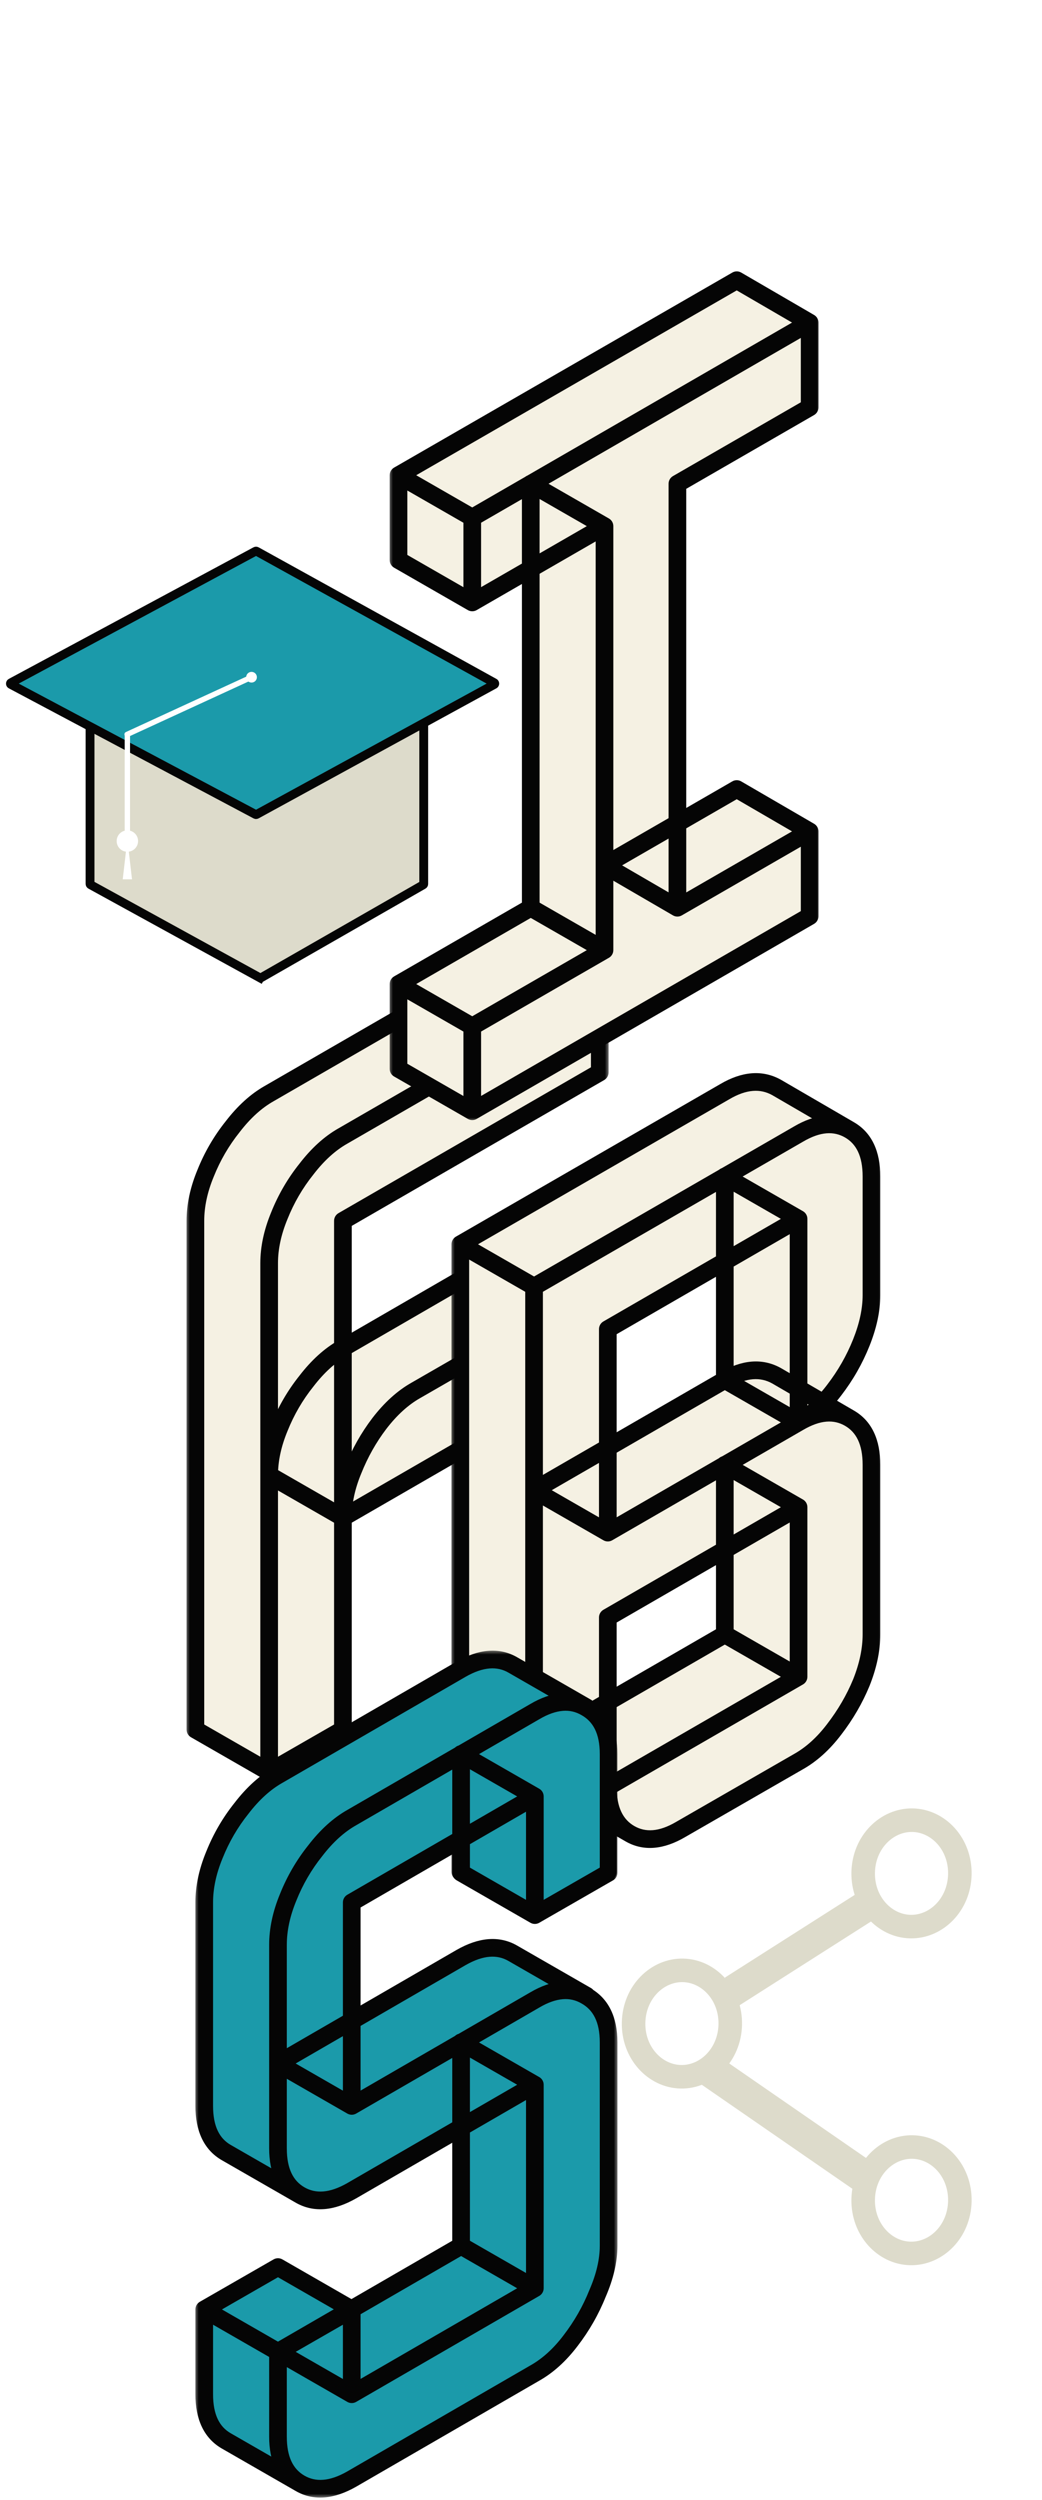 <svg width="118" height="283" viewBox="0 0 118 283" fill="none" xmlns="http://www.w3.org/2000/svg">
<line x1="79.881" y1="234.008" x2="99.066" y2="247.257" stroke="#DDDBCB" stroke-width="3.75"/>
<line y1="-1.875" x2="19.033" y2="-1.875" transform="matrix(0.843 -0.537 0.223 0.975 82.939 227.521)" stroke="#DDDBCB" stroke-width="3.75"/>
<path d="M108.697 212.192C108.625 215.618 106.024 218.162 103.097 218.1C100.17 218.039 97.678 215.388 97.75 211.961C97.822 208.535 100.423 205.991 103.35 206.053C106.278 206.114 108.769 208.766 108.697 212.192Z" stroke="#DDDBCB" stroke-width="2.666"/>
<path d="M82.697 229.192C82.625 232.618 80.024 235.162 77.097 235.1C74.169 235.039 71.678 232.388 71.75 228.961C71.822 225.535 74.423 222.991 77.35 223.053C80.278 223.114 82.769 225.766 82.697 229.192Z" stroke="#DDDBCB" stroke-width="2.666"/>
<path d="M108.697 249.192C108.625 252.618 106.024 255.162 103.097 255.1C100.17 255.039 97.678 252.388 97.75 248.961C97.822 245.535 100.423 242.991 103.35 243.053C106.278 243.114 108.769 245.766 108.697 249.192Z" stroke="#DDDBCB" stroke-width="2.666"/>
<g filter="url(#filter0_d_28_60)">
<mask id="path-6-outside-1_28_60" maskUnits="userSpaceOnUse" x="21" y="101.8" width="48" height="96" fill="black">
<rect fill="white" x="21" y="101.8" width="48" height="96"/>
<path d="M30.48 139C30.48 137.272 30.864 135.48 31.632 133.624C32.4 131.704 33.424 129.944 34.704 128.344C35.984 126.68 37.36 125.432 38.832 124.6L67.92 107.8V117.4L38.832 134.2V167.8C38.832 166.072 39.216 164.28 39.984 162.424C40.752 160.504 41.744 158.744 42.96 157.144C44.24 155.48 45.616 154.232 47.088 153.4L67.92 141.4V151L38.832 167.8V191.8L30.48 196.6V139ZM67.92 141.4L47.088 153.4C45.616 154.232 44.24 155.48 42.96 157.144C41.744 158.744 40.752 160.504 39.984 162.424C39.216 164.28 38.832 166.072 38.832 167.8L30.48 163C30.48 161.272 30.864 159.48 31.632 157.624C32.4 155.704 33.424 153.944 34.704 152.344C35.984 150.68 37.36 149.432 38.832 148.6L59.568 136.6L67.92 141.4ZM67.92 107.8L38.832 124.6C37.36 125.432 35.984 126.68 34.704 128.344C33.424 129.944 32.4 131.704 31.632 133.624C30.864 135.48 30.48 137.272 30.48 139V196.6L22.128 191.8V134.2C22.128 132.472 22.512 130.68 23.28 128.824C24.048 126.904 25.072 125.144 26.352 123.544C27.632 121.88 29.008 120.632 30.48 119.8L59.568 103L67.92 107.8Z"/>
</mask>
<path d="M30.48 139C30.48 137.272 30.864 135.48 31.632 133.624C32.4 131.704 33.424 129.944 34.704 128.344C35.984 126.68 37.36 125.432 38.832 124.6L67.92 107.8V117.4L38.832 134.2V167.8C38.832 166.072 39.216 164.28 39.984 162.424C40.752 160.504 41.744 158.744 42.96 157.144C44.24 155.48 45.616 154.232 47.088 153.4L67.92 141.4V151L38.832 167.8V191.8L30.48 196.6V139ZM67.92 141.4L47.088 153.4C45.616 154.232 44.24 155.48 42.96 157.144C41.744 158.744 40.752 160.504 39.984 162.424C39.216 164.28 38.832 166.072 38.832 167.8L30.48 163C30.48 161.272 30.864 159.48 31.632 157.624C32.4 155.704 33.424 153.944 34.704 152.344C35.984 150.68 37.36 149.432 38.832 148.6L59.568 136.6L67.92 141.4ZM67.92 107.8L38.832 124.6C37.36 125.432 35.984 126.68 34.704 128.344C33.424 129.944 32.4 131.704 31.632 133.624C30.864 135.48 30.48 137.272 30.48 139V196.6L22.128 191.8V134.2C22.128 132.472 22.512 130.68 23.28 128.824C24.048 126.904 25.072 125.144 26.352 123.544C27.632 121.88 29.008 120.632 30.48 119.8L59.568 103L67.92 107.8Z" fill="#F5F1E3"/>
<path d="M31.632 133.624L32.556 134.006L32.56 133.995L31.632 133.624ZM34.704 128.344L35.485 128.969C35.489 128.964 35.493 128.959 35.497 128.954L34.704 128.344ZM38.832 124.6L39.324 125.471L39.332 125.466L38.832 124.6ZM67.92 107.8H68.92C68.92 107.443 68.729 107.113 68.42 106.934C68.111 106.755 67.729 106.755 67.42 106.934L67.92 107.8ZM67.92 117.4L68.42 118.266C68.73 118.087 68.92 117.757 68.92 117.4H67.92ZM38.832 134.2L38.332 133.334C38.023 133.513 37.832 133.843 37.832 134.2H38.832ZM37.832 167.8C37.832 168.352 38.28 168.8 38.832 168.8C39.384 168.8 39.832 168.352 39.832 167.8H37.832ZM39.984 162.424L40.908 162.806L40.913 162.795L39.984 162.424ZM42.96 157.144L42.167 156.534L42.164 156.539L42.96 157.144ZM47.088 153.4L47.58 154.271L47.587 154.267L47.088 153.4ZM67.92 141.4H68.92C68.92 141.043 68.73 140.713 68.42 140.534C68.111 140.356 67.73 140.355 67.421 140.533L67.92 141.4ZM67.92 151L68.42 151.866C68.73 151.687 68.92 151.357 68.92 151H67.92ZM38.832 167.8L38.332 166.934C38.023 167.113 37.832 167.443 37.832 167.8H38.832ZM38.832 191.8L39.33 192.667C39.641 192.489 39.832 192.158 39.832 191.8H38.832ZM30.48 196.6H29.48C29.48 196.957 29.67 197.287 29.979 197.466C30.288 197.644 30.669 197.645 30.978 197.467L30.48 196.6ZM67.92 141.4L68.419 142.267C68.729 142.088 68.92 141.757 68.92 141.399C68.92 141.042 68.728 140.711 68.418 140.533L67.92 141.4ZM47.088 153.4L47.58 154.271L47.587 154.267L47.088 153.4ZM42.96 157.144L42.167 156.534L42.164 156.539L42.96 157.144ZM39.984 162.424L40.908 162.806L40.913 162.795L39.984 162.424ZM38.832 167.8L38.334 168.667C38.643 168.845 39.024 168.844 39.333 168.666C39.642 168.487 39.832 168.157 39.832 167.8H38.832ZM30.48 163H29.48C29.48 163.358 29.671 163.689 29.982 163.867L30.48 163ZM31.632 157.624L32.556 158.006L32.56 157.995L31.632 157.624ZM34.704 152.344L35.485 152.969C35.489 152.964 35.493 152.959 35.497 152.954L34.704 152.344ZM38.832 148.6L39.324 149.471L39.333 149.466L38.832 148.6ZM59.568 136.6L60.066 135.733C59.757 135.555 59.376 135.556 59.067 135.734L59.568 136.6ZM67.92 107.8L68.42 108.666C68.73 108.487 68.92 108.157 68.92 107.799C68.92 107.441 68.728 107.111 68.418 106.933L67.92 107.8ZM38.832 124.6L39.324 125.471L39.332 125.466L38.832 124.6ZM34.704 128.344L35.485 128.969C35.489 128.964 35.493 128.959 35.497 128.954L34.704 128.344ZM31.632 133.624L32.556 134.006L32.56 133.995L31.632 133.624ZM30.48 196.6L29.982 197.467C30.291 197.645 30.672 197.644 30.981 197.466C31.29 197.287 31.48 196.957 31.48 196.6H30.48ZM22.128 191.8H21.128C21.128 192.158 21.319 192.489 21.63 192.667L22.128 191.8ZM23.28 128.824L24.204 129.206L24.209 129.195L23.28 128.824ZM26.352 123.544L27.133 124.169C27.137 124.164 27.141 124.159 27.145 124.154L26.352 123.544ZM30.48 119.8L30.972 120.671L30.98 120.666L30.48 119.8ZM59.568 103L60.066 102.133C59.757 101.955 59.377 101.956 59.068 102.134L59.568 103ZM31.48 139C31.48 137.423 31.83 135.761 32.556 134.006L30.708 133.242C29.898 135.199 29.48 137.121 29.48 139H31.48ZM32.56 133.995C33.292 132.166 34.267 130.491 35.485 128.969L33.923 127.719C32.581 129.397 31.508 131.242 30.703 133.253L32.56 133.995ZM35.497 128.954C36.714 127.371 37.993 126.223 39.324 125.471L38.34 123.729C36.727 124.641 35.254 125.989 33.911 127.734L35.497 128.954ZM39.332 125.466L68.42 108.666L67.42 106.934L38.332 123.734L39.332 125.466ZM66.92 107.8V117.4H68.92V107.8H66.92ZM67.42 116.534L38.332 133.334L39.332 135.066L68.42 118.266L67.42 116.534ZM37.832 134.2V167.8H39.832V134.2H37.832ZM39.832 167.8C39.832 166.223 40.182 164.561 40.908 162.806L39.06 162.042C38.25 163.999 37.832 165.921 37.832 167.8H39.832ZM40.913 162.795C41.648 160.956 42.596 159.275 43.756 157.749L42.164 156.539C40.892 158.213 39.856 160.052 39.056 162.053L40.913 162.795ZM43.753 157.754C44.97 156.171 46.249 155.023 47.58 154.271L46.596 152.529C44.983 153.441 43.51 154.789 42.167 156.534L43.753 157.754ZM47.587 154.267L68.419 142.267L67.421 140.533L46.589 152.533L47.587 154.267ZM66.92 141.4V151H68.92V141.4H66.92ZM67.42 150.134L38.332 166.934L39.332 168.666L68.42 151.866L67.42 150.134ZM37.832 167.8V191.8H39.832V167.8H37.832ZM38.334 190.933L29.982 195.733L30.978 197.467L39.33 192.667L38.334 190.933ZM31.48 196.6V139H29.48V196.6H31.48ZM67.421 140.533L46.589 152.533L47.587 154.267L68.419 142.267L67.421 140.533ZM46.596 152.529C44.983 153.441 43.51 154.789 42.167 156.534L43.753 157.754C44.97 156.171 46.249 155.023 47.58 154.271L46.596 152.529ZM42.164 156.539C40.892 158.213 39.856 160.052 39.056 162.053L40.913 162.795C41.648 160.956 42.596 159.275 43.756 157.749L42.164 156.539ZM39.06 162.042C38.25 163.999 37.832 165.921 37.832 167.8H39.832C39.832 166.223 40.182 164.561 40.908 162.806L39.06 162.042ZM39.33 166.933L30.978 162.133L29.982 163.867L38.334 168.667L39.33 166.933ZM31.48 163C31.48 161.423 31.83 159.761 32.556 158.006L30.708 157.242C29.898 159.199 29.48 161.121 29.48 163H31.48ZM32.56 157.995C33.292 156.166 34.267 154.491 35.485 152.969L33.923 151.719C32.581 153.397 31.508 155.242 30.703 157.253L32.56 157.995ZM35.497 152.954C36.714 151.371 37.993 150.223 39.324 149.471L38.34 147.729C36.727 148.641 35.254 149.989 33.911 151.734L35.497 152.954ZM39.333 149.466L60.069 137.465L59.067 135.734L38.331 147.734L39.333 149.466ZM59.07 137.467L67.422 142.267L68.418 140.533L60.066 135.733L59.07 137.467ZM67.42 106.934L38.332 123.734L39.332 125.466L68.42 108.666L67.42 106.934ZM38.34 123.729C36.727 124.641 35.254 125.989 33.911 127.734L35.497 128.954C36.714 127.371 37.993 126.223 39.324 125.471L38.34 123.729ZM33.923 127.719C32.581 129.397 31.508 131.242 30.703 133.253L32.56 133.995C33.292 132.166 34.267 130.491 35.485 128.969L33.923 127.719ZM30.708 133.242C29.898 135.199 29.48 137.121 29.48 139H31.48C31.48 137.423 31.83 135.761 32.556 134.006L30.708 133.242ZM29.48 139V196.6H31.48V139H29.48ZM30.978 195.733L22.626 190.933L21.63 192.667L29.982 197.467L30.978 195.733ZM23.128 191.8V134.2H21.128V191.8H23.128ZM23.128 134.2C23.128 132.623 23.478 130.961 24.204 129.206L22.356 128.442C21.546 130.399 21.128 132.321 21.128 134.2H23.128ZM24.209 129.195C24.94 127.366 25.915 125.691 27.133 124.169L25.571 122.919C24.229 124.597 23.156 126.442 22.352 128.453L24.209 129.195ZM27.145 124.154C28.362 122.571 29.641 121.423 30.972 120.671L29.988 118.929C28.375 119.841 26.902 121.189 25.559 122.934L27.145 124.154ZM30.98 120.666L60.068 103.866L59.068 102.134L29.98 118.934L30.98 120.666ZM59.07 103.867L67.422 108.667L68.418 106.933L60.066 102.133L59.07 103.867Z" fill="#050505" mask="url(#path-6-outside-1_28_60)"/>
</g>
<mask id="path-8-outside-2_28_60" maskUnits="userSpaceOnUse" x="51" y="120.9" width="49" height="97" fill="black">
<rect fill="white" x="51" y="120.9" width="49" height="97"/>
<path d="M90.432 128.38C92.608 127.1 94.528 126.94 96.192 127.9C97.856 128.86 98.688 130.62 98.688 133.18V146.62C98.688 148.284 98.304 150.076 97.536 151.996C96.768 153.916 95.744 155.708 94.464 157.372C93.248 158.972 91.904 160.188 90.432 161.02C92.608 159.74 94.528 159.58 96.192 160.54C97.856 161.5 98.688 163.26 98.688 165.82V185.02C98.688 186.748 98.304 188.572 97.536 190.492C96.768 192.348 95.744 194.108 94.464 195.772C93.248 197.372 91.904 198.588 90.432 199.42L77.088 207.1C74.912 208.38 72.992 208.54 71.328 207.58C69.664 206.62 68.832 204.86 68.832 202.3V211.9L60.48 216.7V145.66L90.432 128.38ZM90.432 161.02V137.98L68.832 150.46V173.5L90.432 161.02ZM90.432 170.62L68.832 183.1V202.3L90.432 189.82V170.62ZM68.832 202.3C68.832 204.86 69.664 206.62 71.328 207.58L62.976 202.78C61.312 201.82 60.48 200.06 60.48 197.5L68.832 202.3ZM96.192 160.54C94.528 159.58 92.608 159.74 90.432 161.02L82.08 156.22C84.256 154.94 86.208 154.78 87.936 155.74L96.192 160.54ZM90.432 170.62V189.82L82.08 185.02V165.82L90.432 170.62ZM90.432 189.82L68.832 202.3L60.48 197.5L82.08 185.02L90.432 189.82ZM90.432 137.98V161.02L82.08 156.22V133.18L90.432 137.98ZM90.432 161.02L68.832 173.5L60.48 168.7L82.08 156.22L90.432 161.02ZM96.192 127.9C94.528 126.94 92.608 127.1 90.432 128.38L60.48 145.66L52.128 140.86L82.08 123.58C84.256 122.3 86.208 122.14 87.936 123.1L96.192 127.9ZM60.48 145.66V216.7L52.128 211.9V140.86L60.48 145.66Z"/>
</mask>
<path d="M90.432 128.38C92.608 127.1 94.528 126.94 96.192 127.9C97.856 128.86 98.688 130.62 98.688 133.18V146.62C98.688 148.284 98.304 150.076 97.536 151.996C96.768 153.916 95.744 155.708 94.464 157.372C93.248 158.972 91.904 160.188 90.432 161.02C92.608 159.74 94.528 159.58 96.192 160.54C97.856 161.5 98.688 163.26 98.688 165.82V185.02C98.688 186.748 98.304 188.572 97.536 190.492C96.768 192.348 95.744 194.108 94.464 195.772C93.248 197.372 91.904 198.588 90.432 199.42L77.088 207.1C74.912 208.38 72.992 208.54 71.328 207.58C69.664 206.62 68.832 204.86 68.832 202.3V211.9L60.48 216.7V145.66L90.432 128.38ZM90.432 161.02V137.98L68.832 150.46V173.5L90.432 161.02ZM90.432 170.62L68.832 183.1V202.3L90.432 189.82V170.62ZM68.832 202.3C68.832 204.86 69.664 206.62 71.328 207.58L62.976 202.78C61.312 201.82 60.48 200.06 60.48 197.5L68.832 202.3ZM96.192 160.54C94.528 159.58 92.608 159.74 90.432 161.02L82.08 156.22C84.256 154.94 86.208 154.78 87.936 155.74L96.192 160.54ZM90.432 170.62V189.82L82.08 185.02V165.82L90.432 170.62ZM90.432 189.82L68.832 202.3L60.48 197.5L82.08 185.02L90.432 189.82ZM90.432 137.98V161.02L82.08 156.22V133.18L90.432 137.98ZM90.432 161.02L68.832 173.5L60.48 168.7L82.08 156.22L90.432 161.02ZM96.192 127.9C94.528 126.94 92.608 127.1 90.432 128.38L60.48 145.66L52.128 140.86L82.08 123.58C84.256 122.3 86.208 122.14 87.936 123.1L96.192 127.9ZM60.48 145.66V216.7L52.128 211.9V140.86L60.48 145.66Z" fill="#F5F1E3"/>
<path d="M90.432 128.38L90.932 129.246L90.939 129.242L90.432 128.38ZM96.192 127.9L96.692 127.034L96.192 127.9ZM97.536 151.996L98.465 152.367L98.465 152.367L97.536 151.996ZM94.464 157.372L93.671 156.762L93.668 156.767L94.464 157.372ZM90.432 161.02L89.925 160.158C89.452 160.436 89.291 161.044 89.566 161.52C89.84 161.995 90.446 162.161 90.924 161.891L90.432 161.02ZM96.192 160.54L96.692 159.674L96.192 160.54ZM97.536 190.492L98.46 190.874L98.465 190.863L97.536 190.492ZM94.464 195.772L93.671 195.162L93.668 195.167L94.464 195.772ZM90.432 199.42L89.94 198.549L89.933 198.553L90.432 199.42ZM77.088 207.1L76.589 206.233L76.581 206.238L77.088 207.1ZM69.832 202.3C69.832 201.748 69.384 201.3 68.832 201.3C68.28 201.3 67.832 201.748 67.832 202.3H69.832ZM68.832 211.9L69.33 212.767C69.641 212.589 69.832 212.258 69.832 211.9H68.832ZM60.48 216.7H59.48C59.48 217.057 59.67 217.387 59.979 217.566C60.288 217.744 60.669 217.745 60.978 217.567L60.48 216.7ZM60.48 145.66L59.98 144.794C59.671 144.972 59.48 145.303 59.48 145.66H60.48ZM90.432 161.02L90.932 161.886C91.242 161.707 91.432 161.377 91.432 161.02H90.432ZM90.432 137.98H91.432C91.432 137.623 91.241 137.292 90.932 137.114C90.622 136.935 90.241 136.935 89.932 137.114L90.432 137.98ZM68.832 150.46L68.332 149.594C68.022 149.773 67.832 150.103 67.832 150.46H68.832ZM68.832 173.5H67.832C67.832 173.857 68.023 174.187 68.332 174.366C68.642 174.545 69.023 174.545 69.332 174.366L68.832 173.5ZM90.432 170.62H91.432C91.432 170.263 91.241 169.933 90.932 169.754C90.622 169.575 90.241 169.575 89.932 169.754L90.432 170.62ZM68.832 183.1L68.332 182.234C68.022 182.413 67.832 182.743 67.832 183.1H68.832ZM68.832 202.3H67.832C67.832 202.657 68.023 202.987 68.332 203.166C68.642 203.345 69.023 203.345 69.332 203.166L68.832 202.3ZM90.432 189.82L90.932 190.686C91.242 190.507 91.432 190.177 91.432 189.82H90.432ZM68.832 202.3H69.832C69.832 201.942 69.641 201.611 69.33 201.433L68.832 202.3ZM71.328 207.58L70.83 208.447C71.308 208.722 71.919 208.557 72.195 208.079C72.47 207.601 72.306 206.99 71.828 206.714L71.328 207.58ZM62.976 202.78L62.476 203.646L62.478 203.647L62.976 202.78ZM60.48 197.5L60.978 196.633C60.669 196.455 60.288 196.456 59.979 196.634C59.67 196.813 59.48 197.143 59.48 197.5H60.48ZM96.192 160.54L95.692 161.406C96.17 161.682 96.781 161.519 97.057 161.041C97.334 160.564 97.171 159.953 96.695 159.675L96.192 160.54ZM90.432 161.02L89.934 161.887C90.245 162.066 90.629 162.064 90.939 161.882L90.432 161.02ZM82.08 156.22L81.573 155.358C81.266 155.539 81.078 155.869 81.08 156.225C81.082 156.581 81.273 156.91 81.582 157.087L82.08 156.22ZM87.936 155.74L88.439 154.875C88.433 154.872 88.427 154.869 88.422 154.866L87.936 155.74ZM90.432 170.62H91.432C91.432 170.262 91.241 169.931 90.93 169.753L90.432 170.62ZM90.432 189.82L89.934 190.687C90.243 190.865 90.624 190.864 90.933 190.686C91.242 190.507 91.432 190.177 91.432 189.82H90.432ZM82.08 185.02H81.08C81.08 185.378 81.271 185.709 81.582 185.887L82.08 185.02ZM82.08 165.82L82.578 164.953C82.269 164.775 81.888 164.776 81.579 164.954C81.27 165.133 81.08 165.463 81.08 165.82H82.08ZM90.432 189.82L90.932 190.686C91.242 190.507 91.432 190.176 91.432 189.819C91.432 189.461 91.24 189.131 90.93 188.953L90.432 189.82ZM68.832 202.3L68.334 203.167C68.643 203.345 69.023 203.344 69.332 203.166L68.832 202.3ZM60.48 197.5L59.98 196.634C59.67 196.813 59.48 197.144 59.48 197.501C59.48 197.859 59.672 198.189 59.982 198.367L60.48 197.5ZM82.08 185.02L82.578 184.153C82.269 183.975 81.889 183.976 81.58 184.154L82.08 185.02ZM90.432 137.98H91.432C91.432 137.622 91.241 137.291 90.93 137.113L90.432 137.98ZM90.432 161.02L89.934 161.887C90.243 162.065 90.624 162.064 90.933 161.886C91.242 161.707 91.432 161.377 91.432 161.02H90.432ZM82.08 156.22H81.08C81.08 156.578 81.271 156.909 81.582 157.087L82.08 156.22ZM82.08 133.18L82.578 132.313C82.269 132.135 81.888 132.136 81.579 132.314C81.27 132.493 81.08 132.823 81.08 133.18H82.08ZM90.432 161.02L90.932 161.886C91.242 161.707 91.432 161.376 91.432 161.019C91.432 160.661 91.24 160.331 90.93 160.153L90.432 161.02ZM68.832 173.5L68.334 174.367C68.643 174.545 69.023 174.544 69.332 174.366L68.832 173.5ZM60.48 168.7L59.98 167.834C59.67 168.013 59.48 168.344 59.48 168.701C59.48 169.059 59.672 169.389 59.982 169.567L60.48 168.7ZM82.08 156.22L82.578 155.353C82.269 155.175 81.889 155.176 81.58 155.354L82.08 156.22ZM96.192 127.9L95.692 128.766C96.17 129.042 96.781 128.879 97.057 128.401C97.334 127.924 97.171 127.313 96.695 127.035L96.192 127.9ZM90.432 128.38L90.932 129.246L90.939 129.242L90.432 128.38ZM60.48 145.66L59.982 146.527C60.291 146.705 60.671 146.704 60.98 146.526L60.48 145.66ZM52.128 140.86L51.628 139.994C51.319 140.173 51.128 140.503 51.128 140.861C51.128 141.218 51.32 141.549 51.63 141.727L52.128 140.86ZM82.08 123.58L82.58 124.446L82.587 124.442L82.08 123.58ZM87.936 123.1L88.439 122.235C88.433 122.232 88.427 122.229 88.422 122.226L87.936 123.1ZM60.48 145.66H61.48C61.48 145.302 61.289 144.971 60.978 144.793L60.48 145.66ZM60.48 216.7L59.982 217.567C60.291 217.745 60.672 217.744 60.981 217.566C61.29 217.387 61.48 217.057 61.48 216.7H60.48ZM52.128 211.9H51.128C51.128 212.258 51.319 212.589 51.63 212.767L52.128 211.9ZM52.128 140.86L52.626 139.993C52.317 139.815 51.936 139.816 51.627 139.994C51.318 140.173 51.128 140.503 51.128 140.86H52.128ZM90.939 129.242C92.917 128.079 94.438 128.043 95.692 128.766L96.692 127.034C94.618 125.837 92.299 126.121 89.925 127.518L90.939 129.242ZM95.692 128.766C96.945 129.489 97.688 130.842 97.688 133.18H99.688C99.688 130.398 98.767 128.231 96.692 127.034L95.692 128.766ZM97.688 133.18V146.62H99.688V133.18H97.688ZM97.688 146.62C97.688 148.13 97.339 149.795 96.608 151.625L98.465 152.367C99.269 150.357 99.688 148.438 99.688 146.62H97.688ZM96.608 151.625C95.874 153.458 94.896 155.17 93.671 156.762L95.257 157.982C96.592 156.246 97.662 154.374 98.465 152.367L96.608 151.625ZM93.668 156.767C92.519 158.279 91.273 159.396 89.94 160.149L90.924 161.891C92.535 160.98 93.977 159.665 95.26 157.977L93.668 156.767ZM90.939 161.882C92.917 160.719 94.438 160.683 95.692 161.406L96.692 159.674C94.618 158.477 92.299 158.761 89.925 160.158L90.939 161.882ZM95.692 161.406C96.945 162.129 97.688 163.482 97.688 165.82H99.688C99.688 163.038 98.767 160.871 96.692 159.674L95.692 161.406ZM97.688 165.82V185.02H99.688V165.82H97.688ZM97.688 185.02C97.688 186.598 97.337 188.296 96.608 190.121L98.465 190.863C99.271 188.848 99.688 186.898 99.688 185.02H97.688ZM96.612 190.11C95.879 191.881 94.9 193.565 93.671 195.162L95.257 196.382C96.588 194.651 97.657 192.815 98.46 190.874L96.612 190.11ZM93.668 195.167C92.519 196.679 91.273 197.796 89.94 198.549L90.924 200.291C92.535 199.38 93.977 198.065 95.26 196.377L93.668 195.167ZM89.933 198.553L76.589 206.233L77.587 207.967L90.931 200.287L89.933 198.553ZM76.581 206.238C74.603 207.401 73.082 207.437 71.828 206.714L70.828 208.446C72.902 209.643 75.221 209.359 77.595 207.962L76.581 206.238ZM71.828 206.714C70.575 205.991 69.832 204.638 69.832 202.3H67.832C67.832 205.082 68.753 207.249 70.828 208.446L71.828 206.714ZM67.832 202.3V211.9H69.832V202.3H67.832ZM68.334 211.033L59.982 215.833L60.978 217.567L69.33 212.767L68.334 211.033ZM61.48 216.7V145.66H59.48V216.7H61.48ZM60.98 146.526L90.932 129.246L89.932 127.514L59.98 144.794L60.98 146.526ZM91.432 161.02V137.98H89.432V161.02H91.432ZM89.932 137.114L68.332 149.594L69.332 151.326L90.932 138.846L89.932 137.114ZM67.832 150.46V173.5H69.832V150.46H67.832ZM69.332 174.366L90.932 161.886L89.932 160.154L68.332 172.634L69.332 174.366ZM89.932 169.754L68.332 182.234L69.332 183.966L90.932 171.486L89.932 169.754ZM67.832 183.1V202.3H69.832V183.1H67.832ZM69.332 203.166L90.932 190.686L89.932 188.954L68.332 201.434L69.332 203.166ZM91.432 189.82V170.62H89.432V189.82H91.432ZM67.832 202.3C67.832 205.082 68.753 207.249 70.828 208.446L71.828 206.714C70.575 205.991 69.832 204.638 69.832 202.3H67.832ZM71.826 206.713L63.474 201.913L62.478 203.647L70.83 208.447L71.826 206.713ZM63.476 201.914C62.223 201.191 61.48 199.838 61.48 197.5H59.48C59.48 200.282 60.401 202.449 62.476 203.646L63.476 201.914ZM59.982 198.367L68.334 203.167L69.33 201.433L60.978 196.633L59.982 198.367ZM96.692 159.674C94.618 158.477 92.299 158.761 89.925 160.158L90.939 161.882C92.917 160.719 94.438 160.683 95.692 161.406L96.692 159.674ZM90.93 160.153L82.578 155.353L81.582 157.087L89.934 161.887L90.93 160.153ZM82.587 157.082C84.555 155.924 86.12 155.875 87.45 156.614L88.422 154.866C86.296 153.685 83.957 153.956 81.573 155.358L82.587 157.082ZM87.433 156.604L95.689 161.404L96.695 159.675L88.439 154.875L87.433 156.604ZM89.432 170.62V189.82H91.432V170.62H89.432ZM90.93 188.953L82.578 184.153L81.582 185.887L89.934 190.687L90.93 188.953ZM83.08 185.02V165.82H81.08V185.02H83.08ZM81.582 166.687L89.934 171.487L90.93 169.753L82.578 164.953L81.582 166.687ZM89.932 188.954L68.332 201.434L69.332 203.166L90.932 190.686L89.932 188.954ZM69.33 201.433L60.978 196.633L59.982 198.367L68.334 203.167L69.33 201.433ZM60.98 198.366L82.58 185.886L81.58 184.154L59.98 196.634L60.98 198.366ZM81.582 185.887L89.934 190.687L90.93 188.953L82.578 184.153L81.582 185.887ZM89.432 137.98V161.02H91.432V137.98H89.432ZM90.93 160.153L82.578 155.353L81.582 157.087L89.934 161.887L90.93 160.153ZM83.08 156.22V133.18H81.08V156.22H83.08ZM81.582 134.047L89.934 138.847L90.93 137.113L82.578 132.313L81.582 134.047ZM89.932 160.154L68.332 172.634L69.332 174.366L90.932 161.886L89.932 160.154ZM69.33 172.633L60.978 167.833L59.982 169.567L68.334 174.367L69.33 172.633ZM60.98 169.566L82.58 157.086L81.58 155.354L59.98 167.834L60.98 169.566ZM81.582 157.087L89.934 161.887L90.93 160.153L82.578 155.353L81.582 157.087ZM96.692 127.034C94.618 125.837 92.299 126.121 89.925 127.518L90.939 129.242C92.917 128.079 94.438 128.043 95.692 128.766L96.692 127.034ZM89.932 127.514L59.98 144.794L60.98 146.526L90.932 129.246L89.932 127.514ZM60.978 144.793L52.626 139.993L51.63 141.727L59.982 146.527L60.978 144.793ZM52.628 141.726L82.58 124.446L81.58 122.714L51.628 139.994L52.628 141.726ZM82.587 124.442C84.555 123.284 86.12 123.235 87.45 123.974L88.422 122.226C86.296 121.045 83.957 121.316 81.573 122.718L82.587 124.442ZM87.433 123.964L95.689 128.764L96.695 127.035L88.439 122.235L87.433 123.964ZM59.48 145.66V216.7H61.48V145.66H59.48ZM60.978 215.833L52.626 211.033L51.63 212.767L59.982 217.567L60.978 215.833ZM53.128 211.9V140.86H51.128V211.9H53.128ZM51.63 141.727L59.982 146.527L60.978 144.793L52.626 139.993L51.63 141.727Z" fill="#050505" mask="url(#path-8-outside-2_28_60)"/>
<mask id="path-10-outside-3_28_60" maskUnits="userSpaceOnUse" x="22" y="186.8" width="48" height="96" fill="black">
<rect fill="white" x="22" y="186.8" width="48" height="96"/>
<path d="M39.832 248C37.592 249.28 35.64 249.44 33.976 248.48C32.312 247.52 31.48 245.76 31.48 243.2V220.16C31.48 218.432 31.864 216.64 32.632 214.784C33.4 212.864 34.424 211.104 35.704 209.504C36.984 207.84 38.36 206.592 39.832 205.76L60.568 193.76C62.744 192.48 64.664 192.32 66.328 193.28C68.056 194.24 68.92 196 68.92 198.56V212L60.568 216.8V203.36L39.832 215.36V238.4L60.568 226.4C62.744 225.12 64.664 224.96 66.328 225.92C68.056 226.88 68.92 228.64 68.92 231.2V254.24C68.92 255.904 68.504 257.696 67.672 259.616C66.904 261.536 65.88 263.328 64.6 264.992C63.384 266.592 62.04 267.808 60.568 268.64L39.832 280.64C37.592 281.92 35.64 282.08 33.976 281.12C32.312 280.16 31.48 278.4 31.48 275.84V266.24L39.832 261.44V271.04L60.568 259.04V236L39.832 248ZM60.568 236V259.04L52.216 254.24V231.2L60.568 236ZM60.568 259.04L39.832 271.04L31.48 266.24L52.216 254.24L60.568 259.04ZM60.568 203.36V216.8L52.216 212V198.56L60.568 203.36ZM39.832 261.44L31.48 266.24L23.128 261.44L31.48 256.64L39.832 261.44ZM31.48 266.24V275.84C31.48 278.4 32.312 280.16 33.976 281.12L25.624 276.32C23.96 275.36 23.128 273.6 23.128 271.04V261.44L31.48 266.24ZM66.424 225.92C64.696 224.96 62.744 225.12 60.568 226.4L39.832 238.4L31.48 233.6L52.216 221.6C54.456 220.32 56.408 220.16 58.072 221.12L66.424 225.92ZM66.424 193.28C64.696 192.32 62.744 192.48 60.568 193.76L39.832 205.76C38.36 206.592 36.984 207.84 35.704 209.504C34.424 211.104 33.4 212.864 32.632 214.784C31.864 216.64 31.48 218.432 31.48 220.16V243.2C31.48 245.76 32.312 247.52 33.976 248.48L25.624 243.68C23.96 242.72 23.128 240.96 23.128 238.4V215.36C23.128 213.632 23.512 211.84 24.28 209.984C25.048 208.064 26.072 206.304 27.352 204.704C28.632 203.04 30.008 201.792 31.48 200.96L52.216 188.96C54.456 187.68 56.408 187.52 58.072 188.48L66.424 193.28Z"/>
</mask>
<path d="M39.832 248C37.592 249.28 35.64 249.44 33.976 248.48C32.312 247.52 31.48 245.76 31.48 243.2V220.16C31.48 218.432 31.864 216.64 32.632 214.784C33.4 212.864 34.424 211.104 35.704 209.504C36.984 207.84 38.36 206.592 39.832 205.76L60.568 193.76C62.744 192.48 64.664 192.32 66.328 193.28C68.056 194.24 68.92 196 68.92 198.56V212L60.568 216.8V203.36L39.832 215.36V238.4L60.568 226.4C62.744 225.12 64.664 224.96 66.328 225.92C68.056 226.88 68.92 228.64 68.92 231.2V254.24C68.92 255.904 68.504 257.696 67.672 259.616C66.904 261.536 65.88 263.328 64.6 264.992C63.384 266.592 62.04 267.808 60.568 268.64L39.832 280.64C37.592 281.92 35.64 282.08 33.976 281.12C32.312 280.16 31.48 278.4 31.48 275.84V266.24L39.832 261.44V271.04L60.568 259.04V236L39.832 248ZM60.568 236V259.04L52.216 254.24V231.2L60.568 236ZM60.568 259.04L39.832 271.04L31.48 266.24L52.216 254.24L60.568 259.04ZM60.568 203.36V216.8L52.216 212V198.56L60.568 203.36ZM39.832 261.44L31.48 266.24L23.128 261.44L31.48 256.64L39.832 261.44ZM31.48 266.24V275.84C31.48 278.4 32.312 280.16 33.976 281.12L25.624 276.32C23.96 275.36 23.128 273.6 23.128 271.04V261.44L31.48 266.24ZM66.424 225.92C64.696 224.96 62.744 225.12 60.568 226.4L39.832 238.4L31.48 233.6L52.216 221.6C54.456 220.32 56.408 220.16 58.072 221.12L66.424 225.92ZM66.424 193.28C64.696 192.32 62.744 192.48 60.568 193.76L39.832 205.76C38.36 206.592 36.984 207.84 35.704 209.504C34.424 211.104 33.4 212.864 32.632 214.784C31.864 216.64 31.48 218.432 31.48 220.16V243.2C31.48 245.76 32.312 247.52 33.976 248.48L25.624 243.68C23.96 242.72 23.128 240.96 23.128 238.4V215.36C23.128 213.632 23.512 211.84 24.28 209.984C25.048 208.064 26.072 206.304 27.352 204.704C28.632 203.04 30.008 201.792 31.48 200.96L52.216 188.96C54.456 187.68 56.408 187.52 58.072 188.48L66.424 193.28Z" fill="#1B9AAA"/>
<path d="M39.832 248L40.328 248.868L40.333 248.866L39.832 248ZM33.976 248.48L34.476 247.614H34.476L33.976 248.48ZM32.632 214.784L33.556 215.166L33.56 215.155L32.632 214.784ZM35.704 209.504L36.485 210.129C36.489 210.124 36.493 210.119 36.497 210.114L35.704 209.504ZM39.832 205.76L40.324 206.631L40.333 206.626L39.832 205.76ZM60.568 193.76L61.069 194.626L61.075 194.622L60.568 193.76ZM66.328 193.28L65.828 194.146C65.833 194.149 65.838 194.152 65.842 194.154L66.328 193.28ZM68.92 212L69.418 212.867C69.729 212.689 69.92 212.358 69.92 212H68.92ZM60.568 216.8H59.568C59.568 217.157 59.758 217.487 60.067 217.666C60.376 217.844 60.757 217.845 61.066 217.667L60.568 216.8ZM60.568 203.36H61.568C61.568 203.003 61.377 202.672 61.068 202.494C60.758 202.315 60.377 202.315 60.067 202.494L60.568 203.36ZM39.832 215.36L39.331 214.494C39.022 214.673 38.832 215.003 38.832 215.36H39.832ZM39.832 238.4H38.832C38.832 238.757 39.023 239.088 39.332 239.266C39.642 239.445 40.023 239.445 40.333 239.266L39.832 238.4ZM60.568 226.4L61.069 227.266L61.075 227.262L60.568 226.4ZM66.328 225.92L65.828 226.786C65.833 226.789 65.838 226.792 65.842 226.794L66.328 225.92ZM67.672 259.616L66.754 259.218C66.751 259.227 66.747 259.236 66.743 259.245L67.672 259.616ZM64.6 264.992L63.807 264.382L63.804 264.387L64.6 264.992ZM60.568 268.64L60.076 267.769L60.067 267.774L60.568 268.64ZM39.832 280.64L40.328 281.508L40.333 281.506L39.832 280.64ZM33.976 281.12L33.476 281.986H33.476L33.976 281.12ZM31.48 266.24L30.982 265.373C30.671 265.551 30.48 265.882 30.48 266.24H31.48ZM39.832 261.44H40.832C40.832 261.083 40.642 260.753 40.333 260.574C40.024 260.396 39.643 260.395 39.334 260.573L39.832 261.44ZM39.832 271.04H38.832C38.832 271.397 39.023 271.728 39.332 271.906C39.642 272.085 40.023 272.085 40.333 271.906L39.832 271.04ZM60.568 259.04L61.069 259.906C61.378 259.727 61.568 259.397 61.568 259.04H60.568ZM60.568 236H61.568C61.568 235.643 61.377 235.312 61.068 235.134C60.758 234.955 60.377 234.955 60.067 235.134L60.568 236ZM60.568 236H61.568C61.568 235.642 61.377 235.311 61.066 235.133L60.568 236ZM60.568 259.04L60.07 259.907C60.379 260.085 60.76 260.084 61.069 259.906C61.378 259.727 61.568 259.397 61.568 259.04H60.568ZM52.216 254.24H51.216C51.216 254.598 51.407 254.929 51.718 255.107L52.216 254.24ZM52.216 231.2L52.714 230.333C52.405 230.155 52.024 230.156 51.715 230.334C51.406 230.513 51.216 230.843 51.216 231.2H52.216ZM60.568 259.04L61.069 259.906C61.378 259.726 61.569 259.396 61.568 259.038C61.568 258.681 61.376 258.351 61.066 258.173L60.568 259.04ZM39.832 271.04L39.334 271.907C39.643 272.085 40.024 272.084 40.333 271.906L39.832 271.04ZM31.48 266.24L30.979 265.374C30.67 265.554 30.48 265.884 30.48 266.241C30.48 266.599 30.672 266.929 30.982 267.107L31.48 266.24ZM52.216 254.24L52.714 253.373C52.405 253.195 52.024 253.196 51.715 253.374L52.216 254.24ZM60.568 203.36H61.568C61.568 203.002 61.377 202.671 61.066 202.493L60.568 203.36ZM60.568 216.8L60.07 217.667C60.379 217.845 60.76 217.844 61.069 217.666C61.378 217.487 61.568 217.157 61.568 216.8H60.568ZM52.216 212H51.216C51.216 212.358 51.407 212.689 51.718 212.867L52.216 212ZM52.216 198.56L52.714 197.693C52.405 197.515 52.024 197.516 51.715 197.694C51.406 197.873 51.216 198.203 51.216 198.56H52.216ZM39.832 261.44L40.33 262.307C40.641 262.129 40.832 261.798 40.832 261.44C40.832 261.082 40.641 260.751 40.33 260.573L39.832 261.44ZM31.48 266.24L30.982 267.107C31.29 267.284 31.67 267.284 31.978 267.107L31.48 266.24ZM23.128 261.44L22.63 260.573C22.319 260.751 22.128 261.082 22.128 261.44C22.128 261.798 22.319 262.129 22.63 262.307L23.128 261.44ZM31.48 256.64L31.978 255.773C31.67 255.596 31.29 255.596 30.982 255.773L31.48 256.64ZM31.48 266.24H32.48C32.48 265.882 32.289 265.551 31.978 265.373L31.48 266.24ZM33.976 281.12L33.478 281.987C33.956 282.262 34.567 282.097 34.843 281.619C35.118 281.141 34.954 280.53 34.476 280.254L33.976 281.12ZM25.624 276.32L25.124 277.186L25.126 277.187L25.624 276.32ZM23.128 261.44L23.626 260.573C23.317 260.395 22.936 260.396 22.627 260.574C22.318 260.753 22.128 261.083 22.128 261.44H23.128ZM66.424 225.92L65.938 226.794C66.419 227.061 67.024 226.89 67.295 226.412C67.565 225.934 67.399 225.327 66.922 225.053L66.424 225.92ZM60.568 226.4L61.069 227.266L61.075 227.262L60.568 226.4ZM39.832 238.4L39.334 239.267C39.643 239.445 40.024 239.444 40.333 239.266L39.832 238.4ZM31.48 233.6L30.979 232.734C30.67 232.913 30.48 233.244 30.48 233.601C30.48 233.959 30.672 234.289 30.982 234.467L31.48 233.6ZM52.216 221.6L51.72 220.732L51.715 220.734L52.216 221.6ZM58.072 221.12L57.572 221.986L57.574 221.987L58.072 221.12ZM66.424 193.28L65.938 194.154C66.419 194.421 67.024 194.25 67.295 193.772C67.565 193.294 67.399 192.687 66.922 192.413L66.424 193.28ZM60.568 193.76L61.069 194.626L61.075 194.622L60.568 193.76ZM39.832 205.76L40.324 206.631L40.333 206.626L39.832 205.76ZM35.704 209.504L36.485 210.129C36.489 210.124 36.493 210.119 36.497 210.114L35.704 209.504ZM32.632 214.784L33.556 215.166L33.56 215.155L32.632 214.784ZM33.976 248.48L33.478 249.347C33.956 249.622 34.567 249.457 34.843 248.979C35.118 248.501 34.954 247.89 34.476 247.614L33.976 248.48ZM25.624 243.68L25.124 244.546L25.126 244.547L25.624 243.68ZM24.28 209.984L25.204 210.366L25.209 210.355L24.28 209.984ZM27.352 204.704L28.133 205.329C28.137 205.324 28.141 205.319 28.145 205.314L27.352 204.704ZM31.48 200.96L31.972 201.831L31.981 201.826L31.48 200.96ZM52.216 188.96L51.72 188.092L51.715 188.094L52.216 188.96ZM58.072 188.48L57.572 189.346L57.574 189.347L58.072 188.48ZM39.336 247.132C37.285 248.304 35.728 248.336 34.476 247.614L33.476 249.346C35.552 250.544 37.899 250.256 40.328 248.868L39.336 247.132ZM34.476 247.614C33.223 246.891 32.48 245.538 32.48 243.2H30.48C30.48 245.982 31.401 248.149 33.476 249.346L34.476 247.614ZM32.48 243.2V220.16H30.48V243.2H32.48ZM32.48 220.16C32.48 218.583 32.83 216.921 33.556 215.166L31.708 214.402C30.898 216.359 30.48 218.281 30.48 220.16H32.48ZM33.56 215.155C34.292 213.326 35.267 211.651 36.485 210.129L34.923 208.879C33.581 210.557 32.508 212.402 31.703 214.413L33.56 215.155ZM36.497 210.114C37.714 208.531 38.993 207.383 40.324 206.631L39.34 204.889C37.727 205.801 36.254 207.149 34.911 208.894L36.497 210.114ZM40.333 206.626L61.069 194.625L60.067 192.894L39.331 204.894L40.333 206.626ZM61.075 194.622C63.053 193.459 64.574 193.423 65.828 194.146L66.828 192.414C64.754 191.217 62.435 191.501 60.061 192.898L61.075 194.622ZM65.842 194.154C67.157 194.885 67.92 196.239 67.92 198.56H69.92C69.92 195.761 68.955 193.595 66.814 192.406L65.842 194.154ZM67.92 198.56V212H69.92V198.56H67.92ZM68.422 211.133L60.07 215.933L61.066 217.667L69.418 212.867L68.422 211.133ZM61.568 216.8V203.36H59.568V216.8H61.568ZM60.067 202.494L39.331 214.494L40.333 216.226L61.069 204.226L60.067 202.494ZM38.832 215.36V238.4H40.832V215.36H38.832ZM40.333 239.266L61.069 227.266L60.067 225.534L39.331 237.534L40.333 239.266ZM61.075 227.262C63.053 226.099 64.574 226.063 65.828 226.786L66.828 225.054C64.754 223.857 62.435 224.141 60.061 225.538L61.075 227.262ZM65.842 226.794C67.157 227.525 67.92 228.879 67.92 231.2H69.92C69.92 228.401 68.955 226.235 66.814 225.046L65.842 226.794ZM67.92 231.2V254.24H69.92V231.2H67.92ZM67.92 254.24C67.92 255.737 67.546 257.393 66.754 259.218L68.59 260.014C69.462 257.999 69.92 256.071 69.92 254.24H67.92ZM66.743 259.245C66.01 261.078 65.032 262.79 63.807 264.382L65.393 265.602C66.728 263.866 67.798 261.994 68.6 259.987L66.743 259.245ZM63.804 264.387C62.655 265.899 61.41 267.016 60.076 267.769L61.06 269.511C62.671 268.6 64.113 267.285 65.396 265.597L63.804 264.387ZM60.067 267.774L39.331 279.774L40.333 281.506L61.069 269.506L60.067 267.774ZM39.336 279.772C37.285 280.944 35.728 280.976 34.476 280.254L33.476 281.986C35.552 283.184 37.899 282.896 40.328 281.508L39.336 279.772ZM34.476 280.254C33.223 279.531 32.48 278.178 32.48 275.84H30.48C30.48 278.622 31.401 280.789 33.476 281.986L34.476 280.254ZM32.48 275.84V266.24H30.48V275.84H32.48ZM31.978 267.107L40.33 262.307L39.334 260.573L30.982 265.373L31.978 267.107ZM38.832 261.44V271.04H40.832V261.44H38.832ZM40.333 271.906L61.069 259.906L60.067 258.174L39.331 270.174L40.333 271.906ZM61.568 259.04V236H59.568V259.04H61.568ZM60.067 235.134L39.331 247.134L40.333 248.866L61.069 236.866L60.067 235.134ZM59.568 236V259.04H61.568V236H59.568ZM61.066 258.173L52.714 253.373L51.718 255.107L60.07 259.907L61.066 258.173ZM53.216 254.24V231.2H51.216V254.24H53.216ZM51.718 232.067L60.07 236.867L61.066 235.133L52.714 230.333L51.718 232.067ZM60.067 258.174L39.331 270.174L40.333 271.906L61.069 259.906L60.067 258.174ZM40.33 270.173L31.978 265.373L30.982 267.107L39.334 271.907L40.33 270.173ZM31.981 267.106L52.717 255.106L51.715 253.374L30.979 265.374L31.981 267.106ZM51.718 255.107L60.07 259.907L61.066 258.173L52.714 253.373L51.718 255.107ZM59.568 203.36V216.8H61.568V203.36H59.568ZM61.066 215.933L52.714 211.133L51.718 212.867L60.07 217.667L61.066 215.933ZM53.216 212V198.56H51.216V212H53.216ZM51.718 199.427L60.07 204.227L61.066 202.493L52.714 197.693L51.718 199.427ZM39.334 260.573L30.982 265.373L31.978 267.107L40.33 262.307L39.334 260.573ZM31.978 265.373L23.626 260.573L22.63 262.307L30.982 267.107L31.978 265.373ZM23.626 262.307L31.978 257.507L30.982 255.773L22.63 260.573L23.626 262.307ZM30.982 257.507L39.334 262.307L40.33 260.573L31.978 255.773L30.982 257.507ZM30.48 266.24V275.84H32.48V266.24H30.48ZM30.48 275.84C30.48 278.622 31.401 280.789 33.476 281.986L34.476 280.254C33.223 279.531 32.48 278.178 32.48 275.84H30.48ZM34.474 280.253L26.122 275.453L25.126 277.187L33.478 281.987L34.474 280.253ZM26.124 275.454C24.871 274.731 24.128 273.378 24.128 271.04H22.128C22.128 273.822 23.049 275.989 25.124 277.186L26.124 275.454ZM24.128 271.04V261.44H22.128V271.04H24.128ZM22.63 262.307L30.982 267.107L31.978 265.373L23.626 260.573L22.63 262.307ZM66.91 225.046C64.784 223.865 62.445 224.136 60.061 225.538L61.075 227.262C63.043 226.104 64.608 226.055 65.938 226.794L66.91 225.046ZM60.067 225.534L39.331 237.534L40.333 239.266L61.069 227.266L60.067 225.534ZM40.33 237.533L31.978 232.733L30.982 234.467L39.334 239.267L40.33 237.533ZM31.981 234.466L52.717 222.465L51.715 220.734L30.979 232.734L31.981 234.466ZM52.712 222.468C54.763 221.296 56.32 221.263 57.572 221.986L58.572 220.254C56.496 219.056 54.149 219.344 51.72 220.732L52.712 222.468ZM57.574 221.987L65.926 226.787L66.922 225.053L58.57 220.253L57.574 221.987ZM66.91 192.406C64.784 191.225 62.445 191.496 60.061 192.898L61.075 194.622C63.043 193.464 64.608 193.415 65.938 194.154L66.91 192.406ZM60.067 192.894L39.331 204.894L40.333 206.626L61.069 194.625L60.067 192.894ZM39.34 204.889C37.727 205.801 36.254 207.149 34.911 208.894L36.497 210.114C37.714 208.531 38.993 207.383 40.324 206.631L39.34 204.889ZM34.923 208.879C33.581 210.557 32.508 212.402 31.703 214.413L33.56 215.155C34.292 213.326 35.267 211.651 36.485 210.129L34.923 208.879ZM31.708 214.402C30.898 216.359 30.48 218.281 30.48 220.16H32.48C32.48 218.583 32.83 216.921 33.556 215.166L31.708 214.402ZM30.48 220.16V243.2H32.48V220.16H30.48ZM30.48 243.2C30.48 245.982 31.401 248.149 33.476 249.346L34.476 247.614C33.223 246.891 32.48 245.538 32.48 243.2H30.48ZM34.474 247.613L26.122 242.813L25.126 244.547L33.478 249.347L34.474 247.613ZM26.124 242.814C24.871 242.091 24.128 240.738 24.128 238.4H22.128C22.128 241.182 23.049 243.349 25.124 244.546L26.124 242.814ZM24.128 238.4V215.36H22.128V238.4H24.128ZM24.128 215.36C24.128 213.783 24.478 212.121 25.204 210.366L23.356 209.602C22.546 211.559 22.128 213.481 22.128 215.36H24.128ZM25.209 210.355C25.94 208.526 26.915 206.851 28.133 205.329L26.571 204.079C25.229 205.757 24.156 207.602 23.352 209.613L25.209 210.355ZM28.145 205.314C29.362 203.731 30.641 202.583 31.972 201.831L30.988 200.089C29.375 201.001 27.902 202.349 26.559 204.094L28.145 205.314ZM31.981 201.826L52.717 189.826L51.715 188.094L30.979 200.094L31.981 201.826ZM52.712 189.828C54.763 188.656 56.32 188.623 57.572 189.346L58.572 187.614C56.496 186.416 54.149 186.704 51.72 188.092L52.712 189.828ZM57.574 189.347L65.926 194.147L66.922 192.413L58.57 187.613L57.574 189.347Z" fill="#050505" mask="url(#path-10-outside-3_28_60)"/>
<mask id="path-12-outside-4_28_60" maskUnits="userSpaceOnUse" x="44" y="30" width="49" height="97" fill="black">
<rect fill="white" x="44" y="30" width="49" height="97"/>
<path d="M68.456 107.56V59.56L53.48 68.2V58.6L91.688 36.52V46.12L76.712 54.76V102.76L91.688 94.12V103.72L53.48 125.8V116.2L68.456 107.56ZM68.456 107.56L53.48 116.2L45.128 111.4L60.104 102.76L68.456 107.56ZM53.48 116.2V125.8L45.128 121V111.4L53.48 116.2ZM91.688 94.12L76.712 102.76L68.456 97.96L83.432 89.32L91.688 94.12ZM68.456 59.56V107.56L60.104 102.76V54.76L68.456 59.56ZM91.688 36.52L53.48 58.6L45.128 53.8L83.432 31.72L91.688 36.52ZM53.48 58.6V68.2L45.128 63.4V53.8L53.48 58.6Z"/>
</mask>
<path d="M68.456 107.56V59.56L53.48 68.2V58.6L91.688 36.52V46.12L76.712 54.76V102.76L91.688 94.12V103.72L53.48 125.8V116.2L68.456 107.56ZM68.456 107.56L53.48 116.2L45.128 111.4L60.104 102.76L68.456 107.56ZM53.48 116.2V125.8L45.128 121V111.4L53.48 116.2ZM91.688 94.12L76.712 102.76L68.456 97.96L83.432 89.32L91.688 94.12ZM68.456 59.56V107.56L60.104 102.76V54.76L68.456 59.56ZM91.688 36.52L53.48 58.6L45.128 53.8L83.432 31.72L91.688 36.52ZM53.48 58.6V68.2L45.128 63.4V53.8L53.48 58.6Z" fill="#F5F1E3"/>
<path d="M68.456 107.56L68.956 108.426C69.265 108.248 69.456 107.917 69.456 107.56H68.456ZM68.456 59.56H69.456C69.456 59.203 69.266 58.873 68.956 58.694C68.647 58.515 68.266 58.515 67.956 58.694L68.456 59.56ZM53.48 68.2H52.48C52.48 68.557 52.67 68.887 52.98 69.066C53.289 69.245 53.67 69.245 53.98 69.066L53.48 68.2ZM53.48 58.6L52.98 57.734C52.67 57.913 52.48 58.243 52.48 58.6H53.48ZM91.688 36.52H92.688C92.688 36.163 92.497 35.833 92.188 35.654C91.878 35.475 91.497 35.475 91.188 35.654L91.688 36.52ZM91.688 46.12L92.188 46.986C92.497 46.808 92.688 46.477 92.688 46.12H91.688ZM76.712 54.76L76.212 53.894C75.903 54.072 75.712 54.403 75.712 54.76H76.712ZM76.712 102.76H75.712C75.712 103.117 75.903 103.447 76.212 103.626C76.521 103.805 76.902 103.805 77.212 103.626L76.712 102.76ZM91.688 94.12H92.688C92.688 93.763 92.498 93.433 92.188 93.254C91.879 93.075 91.498 93.075 91.188 93.254L91.688 94.12ZM91.688 103.72L92.188 104.586C92.498 104.407 92.688 104.077 92.688 103.72H91.688ZM53.48 125.8H52.48C52.48 126.157 52.671 126.488 52.98 126.666C53.29 126.845 53.671 126.845 53.98 126.666L53.48 125.8ZM53.48 116.2L52.98 115.334C52.671 115.512 52.48 115.843 52.48 116.2H53.48ZM68.456 107.56L68.956 108.426C69.266 108.247 69.456 107.917 69.456 107.559C69.456 107.201 69.264 106.871 68.954 106.693L68.456 107.56ZM53.48 116.2L52.982 117.067C53.291 117.245 53.671 117.244 53.98 117.066L53.48 116.2ZM45.128 111.4L44.628 110.534C44.319 110.713 44.128 111.043 44.128 111.401C44.128 111.759 44.32 112.089 44.63 112.267L45.128 111.4ZM60.104 102.76L60.602 101.893C60.293 101.715 59.913 101.716 59.604 101.894L60.104 102.76ZM53.48 116.2H54.48C54.48 115.842 54.289 115.511 53.978 115.333L53.48 116.2ZM53.48 125.8L52.982 126.667C53.291 126.845 53.672 126.844 53.981 126.666C54.29 126.487 54.48 126.157 54.48 125.8H53.48ZM45.128 121H44.128C44.128 121.358 44.319 121.689 44.63 121.867L45.128 121ZM45.128 111.4L45.626 110.533C45.317 110.355 44.936 110.356 44.627 110.534C44.318 110.713 44.128 111.043 44.128 111.4H45.128ZM91.688 94.12L92.188 94.986C92.497 94.808 92.687 94.478 92.688 94.122C92.689 93.765 92.499 93.435 92.191 93.255L91.688 94.12ZM76.712 102.76L76.209 103.625C76.519 103.805 76.901 103.805 77.212 103.626L76.712 102.76ZM68.456 97.96L67.956 97.094C67.647 97.272 67.457 97.602 67.456 97.958C67.455 98.315 67.645 98.645 67.953 98.825L68.456 97.96ZM83.432 89.32L83.935 88.456C83.625 88.275 83.243 88.275 82.932 88.454L83.432 89.32ZM68.456 59.56H69.456C69.456 59.202 69.265 58.871 68.954 58.693L68.456 59.56ZM68.456 107.56L67.958 108.427C68.267 108.605 68.648 108.604 68.957 108.426C69.266 108.247 69.456 107.917 69.456 107.56H68.456ZM60.104 102.76H59.104C59.104 103.118 59.295 103.449 59.606 103.627L60.104 102.76ZM60.104 54.76L60.602 53.893C60.293 53.715 59.912 53.716 59.603 53.895C59.294 54.073 59.104 54.403 59.104 54.76H60.104ZM91.688 36.52L92.188 37.386C92.497 37.207 92.688 36.878 92.688 36.521C92.689 36.165 92.499 35.835 92.191 35.656L91.688 36.52ZM53.48 58.6L52.982 59.467C53.291 59.645 53.672 59.644 53.98 59.466L53.48 58.6ZM45.128 53.8L44.629 52.934C44.319 53.112 44.128 53.443 44.128 53.801C44.128 54.158 44.319 54.489 44.63 54.667L45.128 53.8ZM83.432 31.72L83.935 30.855C83.625 30.675 83.243 30.675 82.933 30.854L83.432 31.72ZM53.48 58.6H54.48C54.48 58.242 54.289 57.911 53.978 57.733L53.48 58.6ZM53.48 68.2L52.982 69.067C53.291 69.245 53.672 69.244 53.981 69.066C54.29 68.887 54.48 68.557 54.48 68.2H53.48ZM45.128 63.4H44.128C44.128 63.758 44.319 64.089 44.63 64.267L45.128 63.4ZM45.128 53.8L45.626 52.933C45.317 52.755 44.936 52.756 44.627 52.934C44.318 53.113 44.128 53.443 44.128 53.8H45.128ZM69.456 107.56V59.56H67.456V107.56H69.456ZM67.956 58.694L52.98 67.334L53.98 69.066L68.956 60.426L67.956 58.694ZM54.48 68.2V58.6H52.48V68.2H54.48ZM53.98 59.466L92.188 37.386L91.188 35.654L52.98 57.734L53.98 59.466ZM90.688 36.52V46.12H92.688V36.52H90.688ZM91.188 45.254L76.212 53.894L77.212 55.626L92.188 46.986L91.188 45.254ZM75.712 54.76V102.76H77.712V54.76H75.712ZM77.212 103.626L92.188 94.986L91.188 93.254L76.212 101.894L77.212 103.626ZM90.688 94.12V103.72H92.688V94.12H90.688ZM91.188 102.854L52.98 124.934L53.98 126.666L92.188 104.586L91.188 102.854ZM54.48 125.8V116.2H52.48V125.8H54.48ZM53.98 117.066L68.956 108.426L67.956 106.694L52.98 115.334L53.98 117.066ZM67.956 106.694L52.98 115.334L53.98 117.066L68.956 108.426L67.956 106.694ZM53.978 115.333L45.626 110.533L44.63 112.267L52.982 117.067L53.978 115.333ZM45.628 112.266L60.604 103.626L59.604 101.894L44.628 110.534L45.628 112.266ZM59.606 103.627L67.958 108.427L68.954 106.693L60.602 101.893L59.606 103.627ZM52.48 116.2V125.8H54.48V116.2H52.48ZM53.978 124.933L45.626 120.133L44.63 121.867L52.982 126.667L53.978 124.933ZM46.128 121V111.4H44.128V121H46.128ZM44.63 112.267L52.982 117.067L53.978 115.333L45.626 110.533L44.63 112.267ZM91.188 93.254L76.212 101.894L77.212 103.626L92.188 94.986L91.188 93.254ZM77.215 101.895L68.959 97.096L67.953 98.825L76.209 103.625L77.215 101.895ZM68.956 98.826L83.932 90.186L82.932 88.454L67.956 97.094L68.956 98.826ZM82.929 90.184L91.185 94.984L92.191 93.255L83.935 88.456L82.929 90.184ZM67.456 59.56V107.56H69.456V59.56H67.456ZM68.954 106.693L60.602 101.893L59.606 103.627L67.958 108.427L68.954 106.693ZM61.104 102.76V54.76H59.104V102.76H61.104ZM59.606 55.627L67.958 60.427L68.954 58.693L60.602 53.893L59.606 55.627ZM91.188 35.654L52.98 57.734L53.98 59.466L92.188 37.386L91.188 35.654ZM53.978 57.733L45.626 52.933L44.63 54.667L52.982 59.467L53.978 57.733ZM45.627 54.666L83.931 32.586L82.933 30.854L44.629 52.934L45.627 54.666ZM82.929 32.584L91.185 37.385L92.191 35.656L83.935 30.855L82.929 32.584ZM52.48 58.6V68.2H54.48V58.6H52.48ZM53.978 67.333L45.626 62.533L44.63 64.267L52.982 69.067L53.978 67.333ZM46.128 63.4V53.8H44.128V63.4H46.128ZM44.63 54.667L52.982 59.467L53.978 57.733L45.626 52.933L44.63 54.667Z" fill="#050505" mask="url(#path-12-outside-4_28_60)"/>
<path d="M10.197 74.361C10.197 74.302 10.244 74.254 10.303 74.254H47.879C47.937 74.254 47.985 74.302 47.985 74.361V100.07C47.985 100.108 47.965 100.143 47.931 100.162L29.547 110.697C29.514 110.715 29.475 110.716 29.443 110.698L29.202 111.136L29.443 110.698L10.252 100.156C10.218 100.137 10.197 100.101 10.197 100.063L10.197 74.361Z" fill="#DDDBCB" stroke="#050505"/>
<path d="M1.236 77.481C1.161 77.442 1.161 77.335 1.236 77.294L28.946 62.397C28.977 62.38 29.016 62.38 29.047 62.398L55.976 77.295C56.049 77.335 56.048 77.441 55.975 77.481L29.047 92.205C29.015 92.222 28.978 92.222 28.946 92.205L1.236 77.481Z" fill="#1B9AAA" stroke="#050505"/>
<path d="M14.268 82.866C14.116 82.936 14.049 83.116 14.119 83.268C14.189 83.42 14.369 83.487 14.521 83.417L14.268 82.866ZM28.259 76.427L14.268 82.866L14.521 83.417L28.512 76.978L28.259 76.427Z" fill="white"/>
<path d="M14.121 93.967C14.121 94.134 14.257 94.27 14.424 94.27C14.592 94.27 14.727 94.134 14.727 93.967L14.121 93.967ZM14.121 82.967L14.121 93.967L14.727 93.967L14.727 82.967L14.121 82.967Z" fill="white"/>
<circle cx="28.485" cy="76.664" r="0.606" fill="white"/>
<path d="M14.424 95L14.949 99.546H13.899L14.424 95Z" fill="white"/>
<circle cx="14.424" cy="95.212" r="1.212" fill="white"/>
<defs>
<filter id="filter0_d_28_60" x="18.128" y="103" width="53.792" height="101.6" filterUnits="userSpaceOnUse" color-interpolation-filters="sRGB">
<feFlood flood-opacity="0" result="BackgroundImageFix"/>
<feColorMatrix in="SourceAlpha" type="matrix" values="0 0 0 0 0 0 0 0 0 0 0 0 0 0 0 0 0 0 127 0" result="hardAlpha"/>
<feOffset dy="4"/>
<feGaussianBlur stdDeviation="2"/>
<feComposite in2="hardAlpha" operator="out"/>
<feColorMatrix type="matrix" values="0 0 0 0 0 0 0 0 0 0 0 0 0 0 0 0 0 0 0.25 0"/>
<feBlend mode="normal" in2="BackgroundImageFix" result="effect1_dropShadow_28_60"/>
<feBlend mode="normal" in="SourceGraphic" in2="effect1_dropShadow_28_60" result="shape"/>
</filter>
</defs>
</svg>
